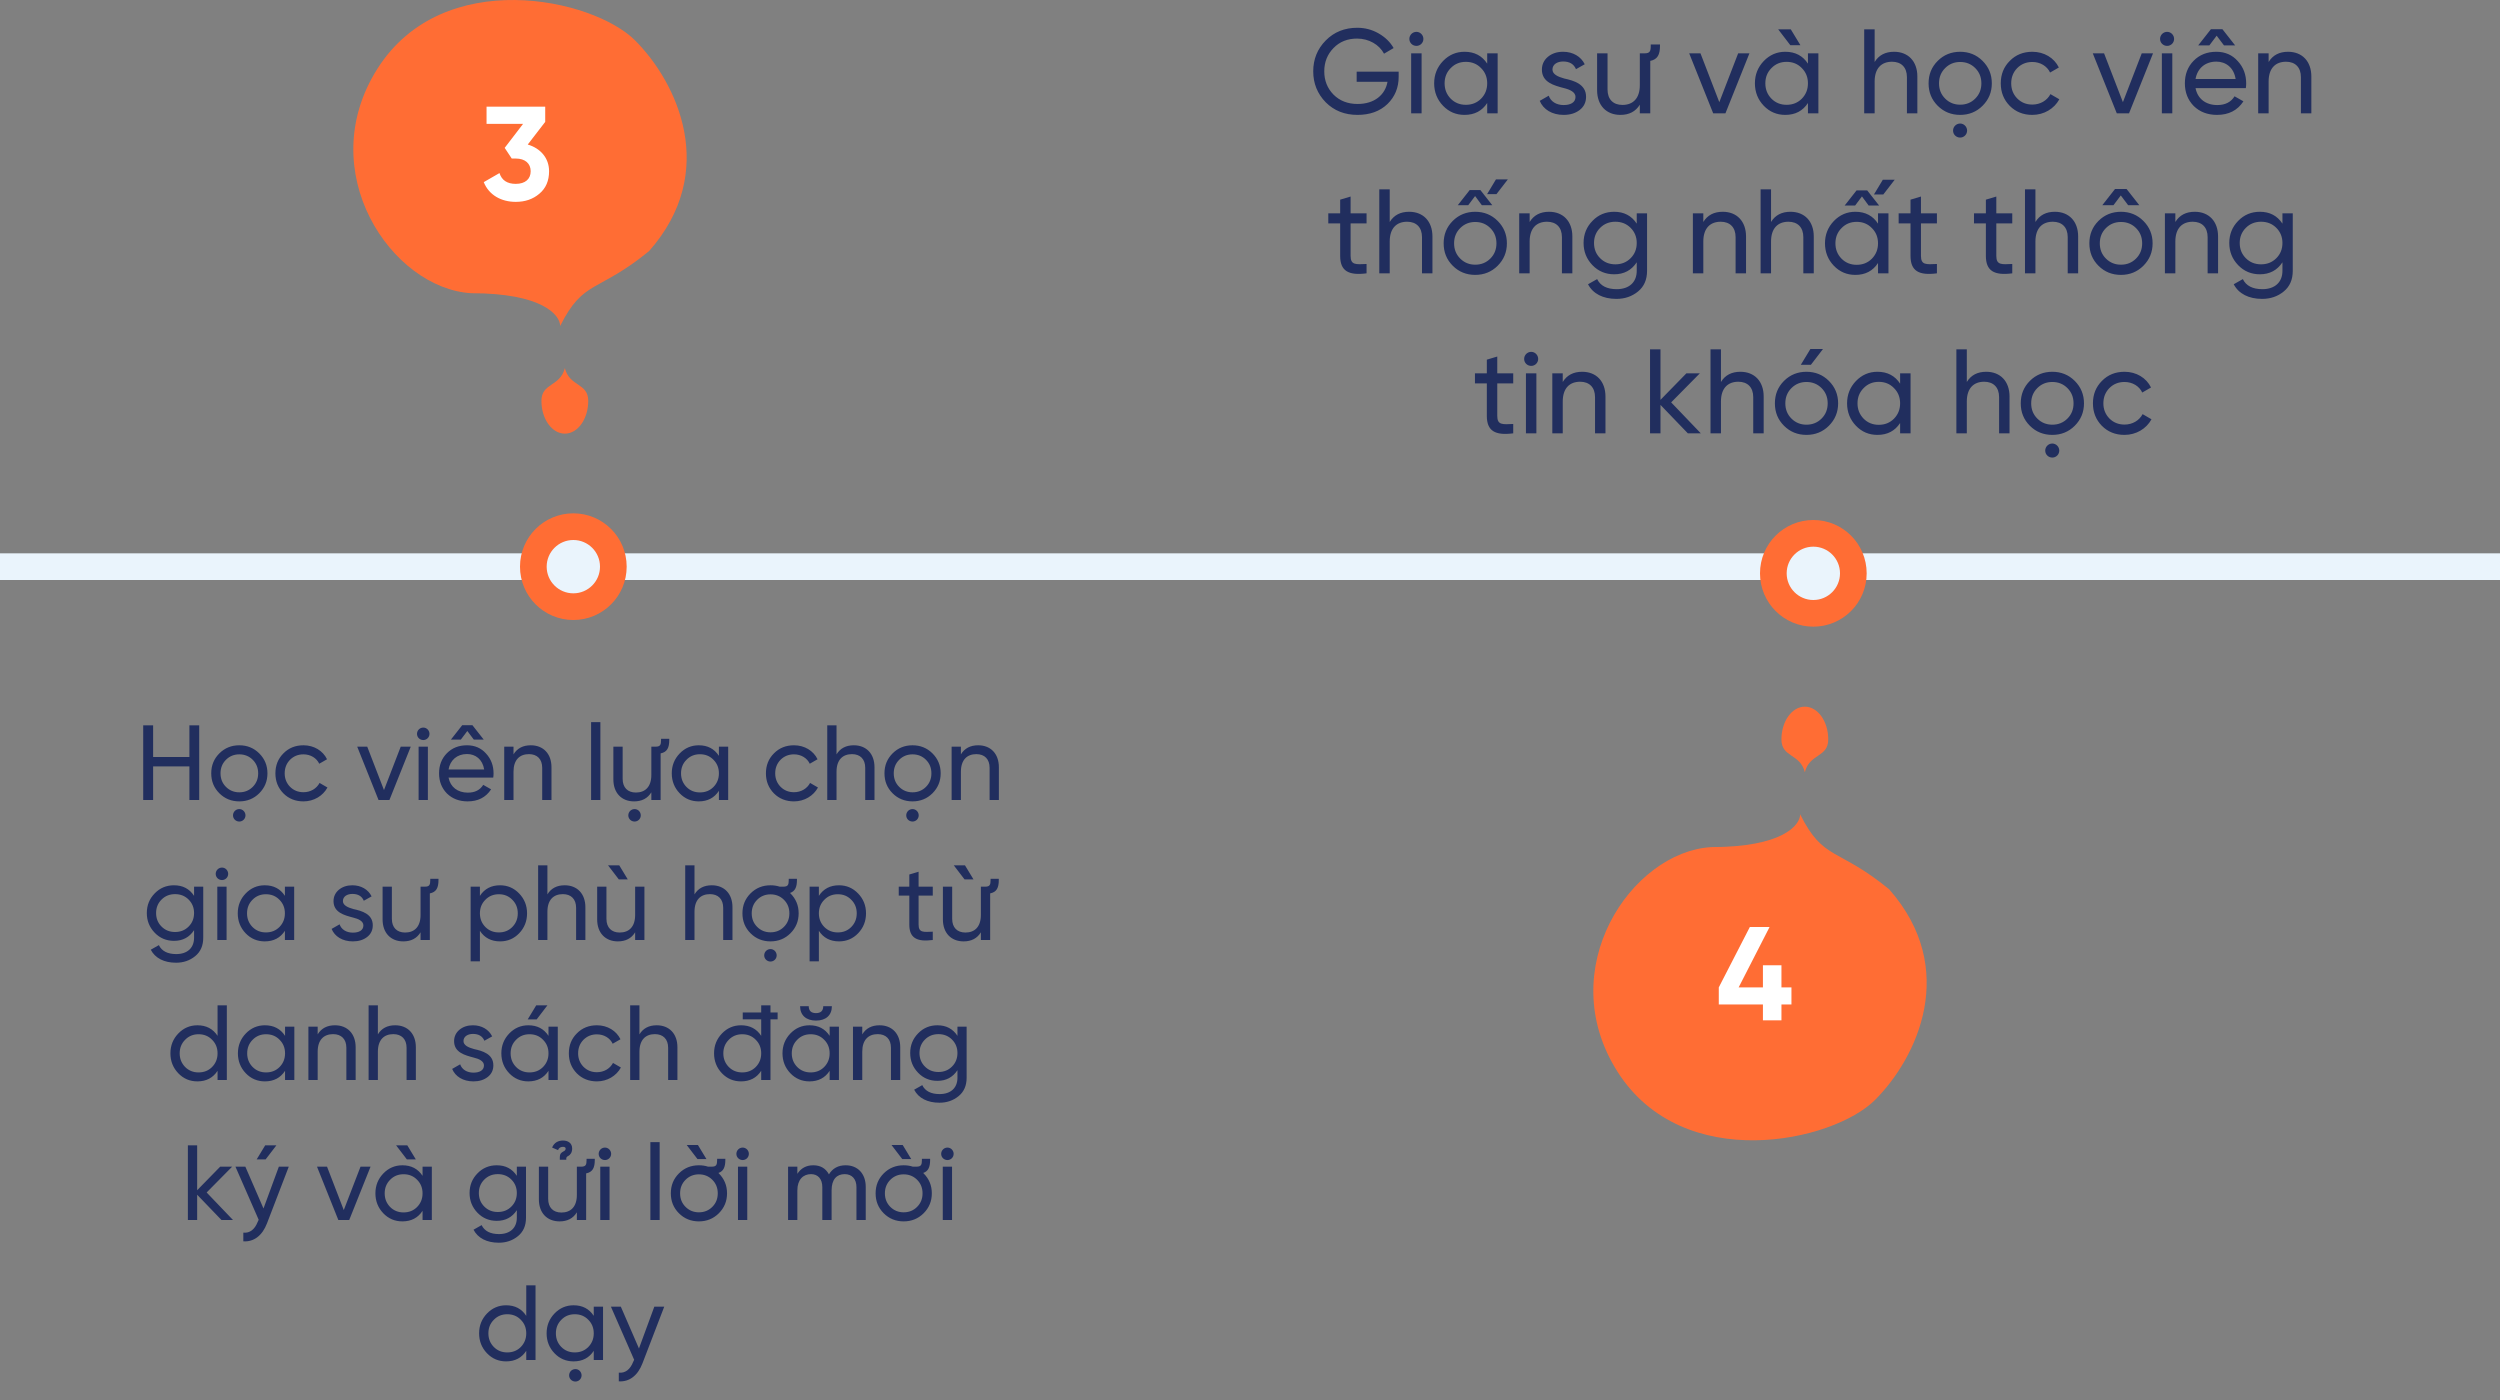 <svg width="375" height="210" viewBox="0 0 375 210" fill="none" xmlns="http://www.w3.org/2000/svg">
<rect x="0" y="0" width="375" height="210" fill="#808080" stroke="none"/>
<rect x="-2" y="83" width="382" height="4" rx="2" fill="#EAF4FC"/>
<circle cx="86" cy="85" r="8" fill="#FF6D34"/>
<circle cx="86" cy="85" r="4" fill="#EAF4FC"/>
<circle cx="272" cy="86" r="8" fill="#FF6D34"/>
<circle cx="272" cy="86" r="4" fill="#EAF4FC"/>
<path d="M28.409 113.552H22.969V108.8H21.481V120H22.969V114.96H28.409V120H29.881V108.8H28.409V113.552ZM35.894 123.232C36.406 123.232 36.822 122.816 36.822 122.304C36.822 121.792 36.406 121.36 35.894 121.36C35.366 121.36 34.95 121.792 34.95 122.304C34.95 122.816 35.366 123.232 35.894 123.232ZM38.886 118.992C39.702 118.176 40.118 117.184 40.118 116C40.118 114.816 39.702 113.824 38.886 113.008C38.07 112.192 37.062 111.792 35.894 111.792C34.726 111.792 33.718 112.192 32.902 113.008C32.086 113.824 31.686 114.816 31.686 116C31.686 117.184 32.086 118.176 32.902 118.992C33.718 119.808 34.726 120.208 35.894 120.208C37.062 120.208 38.07 119.808 38.886 118.992ZM35.894 118.848C35.11 118.848 34.438 118.576 33.894 118.032C33.35 117.488 33.078 116.816 33.078 116C33.078 115.184 33.35 114.512 33.894 113.968C34.438 113.424 35.11 113.152 35.894 113.152C36.694 113.152 37.366 113.424 37.91 113.968C38.454 114.512 38.726 115.184 38.726 116C38.726 116.816 38.454 117.488 37.91 118.032C37.366 118.576 36.694 118.848 35.894 118.848ZM45.519 120.208C47.071 120.208 48.431 119.392 49.119 118.128L47.935 117.44C47.487 118.288 46.591 118.832 45.519 118.832C44.719 118.832 44.047 118.56 43.503 118.016C42.975 117.472 42.703 116.8 42.703 116C42.703 115.184 42.975 114.512 43.503 113.968C44.047 113.424 44.719 113.152 45.519 113.152C46.591 113.152 47.487 113.712 47.887 114.56L49.055 113.888C48.431 112.608 47.103 111.792 45.519 111.792C44.319 111.792 43.311 112.192 42.511 113.008C41.711 113.808 41.311 114.8 41.311 116C41.311 117.2 41.711 118.192 42.511 119.008C43.311 119.808 44.319 120.208 45.519 120.208ZM57.597 118.512L55.085 112H53.581L56.781 120H58.413L61.613 112H60.109L57.597 118.512ZM63.494 111.008C64.006 111.008 64.422 110.592 64.422 110.08C64.422 109.568 64.006 109.136 63.494 109.136C62.966 109.136 62.55 109.568 62.55 110.08C62.55 110.592 62.966 111.008 63.494 111.008ZM64.182 120V112H62.79V120H64.182ZM71.074 110.944H72.562L70.866 108.784H69.33L67.634 110.944H69.122L70.098 109.648L71.074 110.944ZM73.986 116.64C74.018 116.432 74.034 116.224 74.034 116.016C74.034 114.848 73.666 113.856 72.914 113.04C72.178 112.208 71.218 111.792 70.05 111.792C68.818 111.792 67.81 112.192 67.026 112.992C66.242 113.792 65.858 114.8 65.858 116C65.858 117.216 66.258 118.224 67.042 119.024C67.842 119.808 68.882 120.208 70.146 120.208C71.714 120.208 72.882 119.6 73.666 118.4L72.482 117.728C72.002 118.512 71.234 118.896 70.178 118.896C68.658 118.896 67.554 118.064 67.282 116.64H73.986ZM70.05 113.104C71.33 113.104 72.386 113.904 72.626 115.424H67.282C67.522 114.016 68.562 113.104 70.05 113.104ZM79.618 111.792C78.45 111.792 77.586 112.24 77.026 113.152V112H75.634V120H77.026V115.76C77.026 113.968 77.954 113.12 79.346 113.12C80.578 113.12 81.33 113.872 81.33 115.168V120H82.722V115.088C82.722 113.056 81.49 111.792 79.618 111.792ZM90.057 120V108.32H88.665V120H90.057ZM95.189 123.232C95.701 123.232 96.117 122.816 96.117 122.304C96.117 121.792 95.701 121.36 95.189 121.36C94.661 121.36 94.245 121.792 94.245 122.304C94.245 122.816 94.661 123.232 95.189 123.232ZM99.157 111.008C99.157 111.712 99.045 112 98.341 112H97.701V116.24C97.701 118.032 96.773 118.88 95.381 118.88C94.149 118.88 93.397 118.128 93.397 116.832V112H92.005V116.912C92.005 118.944 93.237 120.208 95.109 120.208C96.277 120.208 97.141 119.76 97.701 118.848V120H99.093V113.008C100.069 112.816 100.389 112.16 100.389 111.008V110.816H99.157V111.008ZM107.836 113.376C107.148 112.32 106.14 111.792 104.812 111.792C103.692 111.792 102.732 112.208 101.948 113.024C101.164 113.84 100.764 114.832 100.764 116C100.764 117.168 101.164 118.176 101.948 118.992C102.732 119.808 103.692 120.208 104.812 120.208C106.14 120.208 107.148 119.68 107.836 118.624V120H109.228V112H107.836V113.376ZM104.988 118.864C104.188 118.864 103.516 118.592 102.972 118.048C102.428 117.488 102.156 116.816 102.156 116C102.156 115.184 102.428 114.512 102.972 113.968C103.516 113.408 104.188 113.136 104.988 113.136C105.804 113.136 106.476 113.408 107.02 113.968C107.564 114.512 107.836 115.184 107.836 116C107.836 116.816 107.564 117.488 107.02 118.048C106.476 118.592 105.804 118.864 104.988 118.864ZM119.097 120.208C120.649 120.208 122.009 119.392 122.697 118.128L121.513 117.44C121.065 118.288 120.169 118.832 119.097 118.832C118.297 118.832 117.625 118.56 117.081 118.016C116.553 117.472 116.281 116.8 116.281 116C116.281 115.184 116.553 114.512 117.081 113.968C117.625 113.424 118.297 113.152 119.097 113.152C120.169 113.152 121.065 113.712 121.465 114.56L122.633 113.888C122.009 112.608 120.681 111.792 119.097 111.792C117.897 111.792 116.889 112.192 116.089 113.008C115.289 113.808 114.889 114.8 114.889 116C114.889 117.2 115.289 118.192 116.089 119.008C116.889 119.808 117.897 120.208 119.097 120.208ZM128.071 111.792C126.903 111.792 126.039 112.24 125.479 113.152V108.8H124.087V120H125.479V115.76C125.479 113.968 126.407 113.12 127.799 113.12C129.031 113.12 129.783 113.872 129.783 115.168V120H131.175V115.088C131.175 113.056 129.943 111.792 128.071 111.792ZM136.879 123.232C137.391 123.232 137.807 122.816 137.807 122.304C137.807 121.792 137.391 121.36 136.879 121.36C136.351 121.36 135.935 121.792 135.935 122.304C135.935 122.816 136.351 123.232 136.879 123.232ZM139.871 118.992C140.687 118.176 141.102 117.184 141.102 116C141.102 114.816 140.687 113.824 139.871 113.008C139.055 112.192 138.047 111.792 136.879 111.792C135.711 111.792 134.703 112.192 133.887 113.008C133.071 113.824 132.671 114.816 132.671 116C132.671 117.184 133.071 118.176 133.887 118.992C134.703 119.808 135.711 120.208 136.879 120.208C138.047 120.208 139.055 119.808 139.871 118.992ZM136.879 118.848C136.095 118.848 135.423 118.576 134.879 118.032C134.335 117.488 134.062 116.816 134.062 116C134.062 115.184 134.335 114.512 134.879 113.968C135.423 113.424 136.095 113.152 136.879 113.152C137.679 113.152 138.351 113.424 138.895 113.968C139.439 114.512 139.711 115.184 139.711 116C139.711 116.816 139.439 117.488 138.895 118.032C138.351 118.576 137.679 118.848 136.879 118.848ZM146.728 111.792C145.56 111.792 144.696 112.24 144.136 113.152V112H142.743V120H144.136V115.76C144.136 113.968 145.064 113.12 146.456 113.12C147.688 113.12 148.44 113.872 148.44 115.168V120H149.832V115.088C149.832 113.056 148.6 111.792 146.728 111.792ZM29.11 134.376C28.422 133.32 27.414 132.792 26.102 132.792C24.966 132.792 23.99 133.192 23.206 134.008C22.422 134.808 22.022 135.784 22.022 136.952C22.022 138.12 22.422 139.096 23.206 139.912C23.99 140.728 24.966 141.128 26.102 141.128C27.398 141.128 28.406 140.6 29.11 139.528V140.664C29.11 142.184 28.102 143.112 26.438 143.112C25.142 143.112 24.262 142.664 23.83 141.768L22.614 142.456C23.27 143.72 24.614 144.408 26.406 144.408C27.526 144.408 28.486 144.072 29.286 143.416C30.086 142.76 30.486 141.848 30.486 140.664V133H29.11V134.376ZM29.11 136.952C29.11 137.768 28.838 138.44 28.294 138.984C27.75 139.528 27.078 139.8 26.262 139.8C25.446 139.8 24.774 139.528 24.23 138.984C23.686 138.44 23.414 137.768 23.414 136.952C23.414 136.152 23.686 135.48 24.23 134.936C24.774 134.392 25.446 134.12 26.262 134.12C27.078 134.12 27.75 134.392 28.294 134.936C28.838 135.48 29.11 136.152 29.11 136.952ZM33.299 132.008C33.811 132.008 34.227 131.592 34.227 131.08C34.227 130.568 33.811 130.136 33.299 130.136C32.771 130.136 32.355 130.568 32.355 131.08C32.355 131.592 32.771 132.008 33.299 132.008ZM33.987 141V133H32.595V141H33.987ZM42.735 134.376C42.047 133.32 41.039 132.792 39.711 132.792C38.591 132.792 37.631 133.208 36.847 134.024C36.063 134.84 35.663 135.832 35.663 137C35.663 138.168 36.063 139.176 36.847 139.992C37.631 140.808 38.591 141.208 39.711 141.208C41.039 141.208 42.047 140.68 42.735 139.624V141H44.127V133H42.735V134.376ZM39.887 139.864C39.087 139.864 38.415 139.592 37.871 139.048C37.327 138.488 37.055 137.816 37.055 137C37.055 136.184 37.327 135.512 37.871 134.968C38.415 134.408 39.087 134.136 39.887 134.136C40.703 134.136 41.375 134.408 41.919 134.968C42.463 135.512 42.735 136.184 42.735 137C42.735 137.816 42.463 138.488 41.919 139.048C41.375 139.592 40.703 139.864 39.887 139.864ZM51.436 135.16C51.436 134.472 52.076 134.088 52.86 134.088C53.708 134.088 54.284 134.424 54.572 135.112L55.74 134.456C55.228 133.416 54.156 132.792 52.86 132.792C52.044 132.792 51.372 133.016 50.828 133.464C50.3 133.912 50.028 134.488 50.028 135.176C50.028 136.872 51.66 137.288 52.924 137.624C53.804 137.832 54.508 138.184 54.508 138.808C54.508 139.56 53.836 139.896 52.924 139.896C51.948 139.896 51.196 139.416 50.94 138.648L49.74 139.336C50.204 140.472 51.372 141.208 52.924 141.208C53.804 141.208 54.508 140.984 55.068 140.552C55.628 140.12 55.916 139.528 55.916 138.808C55.932 137.096 54.268 136.632 53.02 136.36C52.14 136.12 51.436 135.784 51.436 135.16ZM64.54 132.008C64.54 132.712 64.428 133 63.724 133H63.084V137.24C63.084 139.032 62.156 139.88 60.764 139.88C59.532 139.88 58.78 139.128 58.78 137.832V133H57.388V137.912C57.388 139.944 58.62 141.208 60.492 141.208C61.66 141.208 62.524 140.76 63.084 139.848V141H64.476V134.008C65.452 133.816 65.772 133.16 65.772 132.008V131.816H64.54V132.008ZM75.011 132.792C73.683 132.792 72.675 133.32 71.987 134.376V133H70.595V144.2H71.987V139.624C72.675 140.68 73.683 141.208 75.011 141.208C76.131 141.208 77.091 140.808 77.875 139.992C78.659 139.176 79.059 138.168 79.059 137C79.059 135.832 78.659 134.84 77.875 134.024C77.091 133.208 76.131 132.792 75.011 132.792ZM74.835 139.864C74.019 139.864 73.347 139.592 72.803 139.048C72.259 138.488 71.987 137.816 71.987 137C71.987 136.184 72.259 135.512 72.803 134.968C73.347 134.408 74.019 134.136 74.835 134.136C75.635 134.136 76.307 134.408 76.851 134.968C77.395 135.512 77.667 136.184 77.667 137C77.667 137.816 77.395 138.488 76.851 139.048C76.307 139.592 75.635 139.864 74.835 139.864ZM84.704 132.792C83.536 132.792 82.672 133.24 82.112 134.152V129.8H80.72V141H82.112V136.76C82.112 134.968 83.04 134.12 84.432 134.12C85.664 134.12 86.416 134.872 86.416 136.168V141H87.808V136.088C87.808 134.056 86.576 132.792 84.704 132.792ZM92.887 129.8H91.207L92.823 131.912H94.167L92.887 129.8ZM95.271 137.24C95.271 139.032 94.343 139.88 92.951 139.88C91.719 139.88 90.967 139.128 90.967 137.832V133H89.575V137.912C89.575 139.944 90.807 141.208 92.679 141.208C93.847 141.208 94.711 140.76 95.271 139.848V141H96.663V133H95.271V137.24ZM106.767 132.792C105.599 132.792 104.735 133.24 104.175 134.152V129.8H102.783V141H104.175V136.76C104.175 134.968 105.103 134.12 106.495 134.12C107.727 134.12 108.479 134.872 108.479 136.168V141H109.871V136.088C109.871 134.056 108.639 132.792 106.767 132.792ZM115.574 144.232C116.086 144.232 116.502 143.816 116.502 143.304C116.502 142.792 116.086 142.36 115.574 142.36C115.046 142.36 114.63 142.792 114.63 143.304C114.63 143.816 115.046 144.232 115.574 144.232ZM118.566 139.992C119.382 139.176 119.798 138.184 119.798 137C119.798 135.816 119.382 134.824 118.566 134.008C118.534 133.992 118.518 133.976 118.502 133.944C119.27 133.688 119.542 133.048 119.542 132.008V131.816H118.31V132.008C118.31 132.712 118.198 133 117.494 133H116.95C116.518 132.856 116.054 132.792 115.574 132.792C114.406 132.792 113.398 133.192 112.582 134.008C111.766 134.824 111.366 135.816 111.366 137C111.366 138.184 111.766 139.176 112.582 139.992C113.398 140.808 114.406 141.208 115.574 141.208C116.742 141.208 117.75 140.808 118.566 139.992ZM115.574 139.848C114.79 139.848 114.118 139.576 113.574 139.032C113.03 138.488 112.758 137.816 112.758 137C112.758 136.184 113.03 135.512 113.574 134.968C114.118 134.424 114.79 134.152 115.574 134.152C116.374 134.152 117.046 134.424 117.59 134.968C118.134 135.512 118.406 136.184 118.406 137C118.406 137.816 118.134 138.488 117.59 139.032C117.046 139.576 116.374 139.848 115.574 139.848ZM125.855 132.792C124.527 132.792 123.519 133.32 122.831 134.376V133H121.439V144.2H122.831V139.624C123.519 140.68 124.527 141.208 125.855 141.208C126.975 141.208 127.935 140.808 128.719 139.992C129.503 139.176 129.903 138.168 129.903 137C129.903 135.832 129.503 134.84 128.719 134.024C127.935 133.208 126.975 132.792 125.855 132.792ZM125.679 139.864C124.863 139.864 124.191 139.592 123.647 139.048C123.103 138.488 122.831 137.816 122.831 137C122.831 136.184 123.103 135.512 123.647 134.968C124.191 134.408 124.863 134.136 125.679 134.136C126.479 134.136 127.151 134.408 127.695 134.968C128.239 135.512 128.511 136.184 128.511 137C128.511 137.816 128.239 138.488 127.695 139.048C127.151 139.592 126.479 139.864 125.679 139.864ZM139.916 133H137.788V130.76L136.396 131.176V133H134.812V134.344H136.396V138.68C136.396 140.664 137.484 141.32 139.916 141V139.752C138.492 139.816 137.788 139.912 137.788 138.68V134.344H139.916V133ZM144.747 129.8H143.067L144.683 131.912H146.027L144.747 129.8ZM148.587 132.008C148.587 132.712 148.475 133 147.771 133H147.131V137.24C147.131 139.032 146.203 139.88 144.811 139.88C143.579 139.88 142.827 139.128 142.827 137.832V133H141.435V137.912C141.435 139.944 142.667 141.208 144.539 141.208C145.707 141.208 146.571 140.76 147.131 139.848V141H148.523V134.008C149.499 133.816 149.819 133.16 149.819 132.008V131.816H148.587V132.008ZM32.633 155.376C31.945 154.32 30.937 153.792 29.609 153.792C28.489 153.792 27.529 154.208 26.745 155.024C25.961 155.84 25.561 156.832 25.561 158C25.561 159.168 25.961 160.176 26.745 160.992C27.529 161.808 28.489 162.208 29.609 162.208C30.937 162.208 31.945 161.68 32.633 160.624V162H34.025V150.8H32.633V155.376ZM29.785 160.864C28.985 160.864 28.313 160.592 27.769 160.048C27.225 159.488 26.953 158.816 26.953 158C26.953 157.184 27.225 156.512 27.769 155.968C28.313 155.408 28.985 155.136 29.785 155.136C30.601 155.136 31.273 155.408 31.817 155.968C32.361 156.512 32.633 157.184 32.633 158C32.633 158.816 32.361 159.488 31.817 160.048C31.273 160.592 30.601 160.864 29.785 160.864ZM42.758 155.376C42.07 154.32 41.062 153.792 39.734 153.792C38.614 153.792 37.654 154.208 36.87 155.024C36.086 155.84 35.686 156.832 35.686 158C35.686 159.168 36.086 160.176 36.87 160.992C37.654 161.808 38.614 162.208 39.734 162.208C41.062 162.208 42.07 161.68 42.758 160.624V162H44.15V154H42.758V155.376ZM39.91 160.864C39.11 160.864 38.438 160.592 37.894 160.048C37.35 159.488 37.078 158.816 37.078 158C37.078 157.184 37.35 156.512 37.894 155.968C38.438 155.408 39.11 155.136 39.91 155.136C40.726 155.136 41.398 155.408 41.942 155.968C42.486 156.512 42.758 157.184 42.758 158C42.758 158.816 42.486 159.488 41.942 160.048C41.398 160.592 40.726 160.864 39.91 160.864ZM50.243 153.792C49.075 153.792 48.211 154.24 47.651 155.152V154H46.259V162H47.651V157.76C47.651 155.968 48.579 155.12 49.971 155.12C51.203 155.12 51.955 155.872 51.955 157.168V162H53.347V157.088C53.347 155.056 52.115 153.792 50.243 153.792ZM59.274 153.792C58.106 153.792 57.242 154.24 56.682 155.152V150.8H55.29V162H56.682V157.76C56.682 155.968 57.61 155.12 59.002 155.12C60.234 155.12 60.986 155.872 60.986 157.168V162H62.378V157.088C62.378 155.056 61.146 153.792 59.274 153.792ZM69.522 156.16C69.522 155.472 70.162 155.088 70.946 155.088C71.794 155.088 72.37 155.424 72.658 156.112L73.826 155.456C73.314 154.416 72.242 153.792 70.946 153.792C70.13 153.792 69.458 154.016 68.914 154.464C68.386 154.912 68.114 155.488 68.114 156.176C68.114 157.872 69.746 158.288 71.01 158.624C71.89 158.832 72.594 159.184 72.594 159.808C72.594 160.56 71.922 160.896 71.01 160.896C70.034 160.896 69.282 160.416 69.026 159.648L67.826 160.336C68.29 161.472 69.458 162.208 71.01 162.208C71.89 162.208 72.594 161.984 73.154 161.552C73.714 161.12 74.002 160.528 74.002 159.808C74.018 158.096 72.354 157.632 71.106 157.36C70.226 157.12 69.522 156.784 69.522 156.16ZM80.434 150.8L79.154 152.912H80.498L82.114 150.8H80.434ZM82.274 155.376C81.586 154.32 80.578 153.792 79.25 153.792C78.13 153.792 77.17 154.208 76.386 155.024C75.602 155.84 75.202 156.832 75.202 158C75.202 159.168 75.602 160.176 76.386 160.992C77.17 161.808 78.13 162.208 79.25 162.208C80.578 162.208 81.586 161.68 82.274 160.624V162H83.666V154H82.274V155.376ZM79.426 160.864C78.626 160.864 77.954 160.592 77.41 160.048C76.866 159.488 76.594 158.816 76.594 158C76.594 157.184 76.866 156.512 77.41 155.968C77.954 155.408 78.626 155.136 79.426 155.136C80.242 155.136 80.914 155.408 81.458 155.968C82.002 156.512 82.274 157.184 82.274 158C82.274 158.816 82.002 159.488 81.458 160.048C80.914 160.592 80.242 160.864 79.426 160.864ZM89.535 162.208C91.087 162.208 92.447 161.392 93.135 160.128L91.951 159.44C91.503 160.288 90.607 160.832 89.535 160.832C88.735 160.832 88.063 160.56 87.519 160.016C86.991 159.472 86.719 158.8 86.719 158C86.719 157.184 86.991 156.512 87.519 155.968C88.063 155.424 88.735 155.152 89.535 155.152C90.607 155.152 91.503 155.712 91.903 156.56L93.071 155.888C92.447 154.608 91.119 153.792 89.535 153.792C88.335 153.792 87.327 154.192 86.527 155.008C85.727 155.808 85.327 156.8 85.327 158C85.327 159.2 85.727 160.192 86.527 161.008C87.327 161.808 88.335 162.208 89.535 162.208ZM98.509 153.792C97.341 153.792 96.477 154.24 95.917 155.152V150.8H94.525V162H95.917V157.76C95.917 155.968 96.845 155.12 98.237 155.12C99.469 155.12 100.221 155.872 100.221 157.168V162H101.613V157.088C101.613 155.056 100.381 153.792 98.509 153.792ZM115.572 151.872V150.8H114.18V151.872H111.412V152.896H114.18V155.376C113.492 154.32 112.484 153.792 111.156 153.792C110.036 153.792 109.076 154.208 108.292 155.024C107.508 155.84 107.108 156.832 107.108 158C107.108 159.168 107.508 160.176 108.292 160.992C109.076 161.808 110.036 162.208 111.156 162.208C112.484 162.208 113.492 161.68 114.18 160.624V162H115.572V152.896H116.644V151.872H115.572ZM111.332 160.864C110.532 160.864 109.86 160.592 109.316 160.048C108.772 159.488 108.5 158.816 108.5 158C108.5 157.184 108.772 156.512 109.316 155.968C109.86 155.408 110.532 155.136 111.332 155.136C112.148 155.136 112.82 155.408 113.364 155.968C113.908 156.512 114.18 157.184 114.18 158C114.18 158.816 113.908 159.488 113.364 160.048C112.82 160.592 112.148 160.864 111.332 160.864ZM122.398 153.088C123.886 153.088 124.782 152.288 124.782 150.928H123.486C123.486 151.616 123.118 151.968 122.398 151.968C121.678 151.968 121.31 151.616 121.31 150.928H120.014C120.014 152.288 120.926 153.088 122.398 153.088ZM124.446 155.376C123.758 154.32 122.75 153.792 121.422 153.792C120.302 153.792 119.342 154.208 118.558 155.024C117.774 155.84 117.374 156.832 117.374 158C117.374 159.168 117.774 160.176 118.558 160.992C119.342 161.808 120.302 162.208 121.422 162.208C122.75 162.208 123.758 161.68 124.446 160.624V162H125.838V154H124.446V155.376ZM121.598 160.864C120.798 160.864 120.126 160.592 119.582 160.048C119.038 159.488 118.766 158.816 118.766 158C118.766 157.184 119.038 156.512 119.582 155.968C120.126 155.408 120.798 155.136 121.598 155.136C122.414 155.136 123.086 155.408 123.63 155.968C124.174 156.512 124.446 157.184 124.446 158C124.446 158.816 124.174 159.488 123.63 160.048C123.086 160.592 122.414 160.864 121.598 160.864ZM131.931 153.792C130.763 153.792 129.899 154.24 129.339 155.152V154H127.947V162H129.339V157.76C129.339 155.968 130.267 155.12 131.659 155.12C132.891 155.12 133.643 155.872 133.643 157.168V162H135.035V157.088C135.035 155.056 133.803 153.792 131.931 153.792ZM143.618 155.376C142.93 154.32 141.922 153.792 140.61 153.792C139.474 153.792 138.498 154.192 137.714 155.008C136.93 155.808 136.53 156.784 136.53 157.952C136.53 159.12 136.93 160.096 137.714 160.912C138.498 161.728 139.474 162.128 140.61 162.128C141.906 162.128 142.914 161.6 143.618 160.528V161.664C143.618 163.184 142.61 164.112 140.946 164.112C139.65 164.112 138.77 163.664 138.338 162.768L137.122 163.456C137.778 164.72 139.122 165.408 140.914 165.408C142.034 165.408 142.994 165.072 143.794 164.416C144.594 163.76 144.994 162.848 144.994 161.664V154H143.618V155.376ZM143.618 157.952C143.618 158.768 143.346 159.44 142.802 159.984C142.258 160.528 141.586 160.8 140.77 160.8C139.954 160.8 139.282 160.528 138.738 159.984C138.194 159.44 137.922 158.768 137.922 157.952C137.922 157.152 138.194 156.48 138.738 155.936C139.282 155.392 139.954 155.12 140.77 155.12C141.586 155.12 142.258 155.392 142.802 155.936C143.346 156.48 143.618 157.152 143.618 157.952ZM30.997 178.872L34.821 175H33.029L29.573 178.536V171.8H28.181V183H29.573V179.208L33.221 183H34.949L30.997 178.872ZM39.779 171.8L38.499 173.912H39.843L41.459 171.8H39.779ZM39.523 181.272L36.803 175H35.316L38.803 182.968L38.66 183.272C38.196 184.44 37.475 184.984 36.499 184.904V186.2C38.099 186.312 39.364 185.304 40.051 183.496L43.316 175H41.828L39.523 181.272ZM51.566 181.512L49.054 175H47.55L50.75 183H52.382L55.582 175H54.078L51.566 181.512ZM61.095 171.8H59.415L61.031 173.912H62.375L61.095 171.8ZM63.383 176.376C62.695 175.32 61.687 174.792 60.359 174.792C59.239 174.792 58.279 175.208 57.495 176.024C56.711 176.84 56.311 177.832 56.311 179C56.311 180.168 56.711 181.176 57.495 181.992C58.279 182.808 59.239 183.208 60.359 183.208C61.687 183.208 62.695 182.68 63.383 181.624V183H64.775V175H63.383V176.376ZM60.535 181.864C59.735 181.864 59.063 181.592 58.519 181.048C57.975 180.488 57.703 179.816 57.703 179C57.703 178.184 57.975 177.512 58.519 176.968C59.063 176.408 59.735 176.136 60.535 176.136C61.351 176.136 62.023 176.408 62.567 176.968C63.111 177.512 63.383 178.184 63.383 179C63.383 179.816 63.111 180.488 62.567 181.048C62.023 181.592 61.351 181.864 60.535 181.864ZM77.524 176.376C76.836 175.32 75.828 174.792 74.516 174.792C73.38 174.792 72.404 175.192 71.62 176.008C70.836 176.808 70.436 177.784 70.436 178.952C70.436 180.12 70.836 181.096 71.62 181.912C72.404 182.728 73.38 183.128 74.516 183.128C75.812 183.128 76.82 182.6 77.524 181.528V182.664C77.524 184.184 76.516 185.112 74.852 185.112C73.556 185.112 72.676 184.664 72.244 183.768L71.028 184.456C71.684 185.72 73.028 186.408 74.82 186.408C75.94 186.408 76.9 186.072 77.7 185.416C78.5 184.76 78.9 183.848 78.9 182.664V175H77.524V176.376ZM77.524 178.952C77.524 179.768 77.252 180.44 76.708 180.984C76.164 181.528 75.492 181.8 74.676 181.8C73.86 181.8 73.188 181.528 72.644 180.984C72.1 180.44 71.828 179.768 71.828 178.952C71.828 178.152 72.1 177.48 72.644 176.936C73.188 176.392 73.86 176.12 74.676 176.12C75.492 176.12 76.164 176.392 76.708 176.936C77.252 177.48 77.524 178.152 77.524 178.952ZM84.945 173.96C84.897 173.592 85.025 173.496 85.233 173.4C85.537 173.24 85.825 172.888 85.825 172.28C85.825 171.464 85.201 171.08 84.449 171.08C83.745 171.08 83.121 171.384 82.817 172.136L83.713 172.52C83.841 172.136 84.161 172.024 84.449 172.024C84.721 172.024 84.849 172.136 84.849 172.296C84.849 172.552 84.641 172.648 84.545 172.696C84.529 172.712 84.289 172.856 84.289 172.856C83.985 173.096 83.969 173.256 83.969 173.96H84.945ZM87.985 174.008C87.985 174.712 87.873 175 87.169 175H86.529V179.24C86.529 181.032 85.601 181.88 84.209 181.88C82.977 181.88 82.225 181.128 82.225 179.832V175H80.833V179.912C80.833 181.944 82.065 183.208 83.937 183.208C85.105 183.208 85.969 182.76 86.529 181.848V183H87.921V176.008C88.897 175.816 89.217 175.16 89.217 174.008V173.816H87.985V174.008ZM90.744 174.008C91.256 174.008 91.672 173.592 91.672 173.08C91.672 172.568 91.256 172.136 90.744 172.136C90.216 172.136 89.8 172.568 89.8 173.08C89.8 173.592 90.216 174.008 90.744 174.008ZM91.432 183V175H90.04V183H91.432ZM98.948 183V171.32H97.556V183H98.948ZM105.968 173.864L104.688 171.752H103.008L104.624 173.864H105.968ZM107.824 181.992C108.64 181.176 109.056 180.184 109.056 179C109.056 177.816 108.64 176.824 107.824 176.008C107.792 175.992 107.776 175.976 107.76 175.944C108.528 175.688 108.8 175.048 108.8 174.008V173.816H107.568V174.008C107.568 174.712 107.456 175 106.752 175H106.208C105.776 174.856 105.312 174.792 104.832 174.792C103.664 174.792 102.656 175.192 101.84 176.008C101.024 176.824 100.624 177.816 100.624 179C100.624 180.184 101.024 181.176 101.84 181.992C102.656 182.808 103.664 183.208 104.832 183.208C106 183.208 107.008 182.808 107.824 181.992ZM104.832 181.848C104.048 181.848 103.376 181.576 102.832 181.032C102.288 180.488 102.016 179.816 102.016 179C102.016 178.184 102.288 177.512 102.832 176.968C103.376 176.424 104.048 176.152 104.832 176.152C105.632 176.152 106.304 176.424 106.848 176.968C107.392 177.512 107.664 178.184 107.664 179C107.664 179.816 107.392 180.488 106.848 181.032C106.304 181.576 105.632 181.848 104.832 181.848ZM111.401 174.008C111.913 174.008 112.329 173.592 112.329 173.08C112.329 172.568 111.913 172.136 111.401 172.136C110.873 172.136 110.457 172.568 110.457 173.08C110.457 173.592 110.873 174.008 111.401 174.008ZM112.089 183V175H110.697V183H112.089ZM126.852 174.792C125.732 174.792 124.9 175.24 124.34 176.152C123.844 175.24 123.06 174.792 121.988 174.792C120.948 174.792 120.148 175.224 119.604 176.072V175H118.212V183H119.604V178.552C119.604 176.936 120.484 176.12 121.652 176.12C122.692 176.12 123.348 176.84 123.348 178.072V183H124.74V178.552C124.74 176.904 125.508 176.12 126.708 176.12C127.78 176.12 128.468 176.84 128.468 178.072V183H129.86V178.024C129.86 176.04 128.644 174.792 126.852 174.792ZM136.686 173.864L135.406 171.752H133.726L135.342 173.864H136.686ZM138.542 181.992C139.358 181.176 139.774 180.184 139.774 179C139.774 177.816 139.358 176.824 138.542 176.008C138.51 175.992 138.494 175.976 138.478 175.944C139.246 175.688 139.518 175.048 139.518 174.008V173.816H138.286V174.008C138.286 174.712 138.174 175 137.47 175H136.926C136.494 174.856 136.03 174.792 135.55 174.792C134.382 174.792 133.374 175.192 132.558 176.008C131.742 176.824 131.342 177.816 131.342 179C131.342 180.184 131.742 181.176 132.558 181.992C133.374 182.808 134.382 183.208 135.55 183.208C136.718 183.208 137.726 182.808 138.542 181.992ZM135.55 181.848C134.766 181.848 134.094 181.576 133.55 181.032C133.006 180.488 132.734 179.816 132.734 179C132.734 178.184 133.006 177.512 133.55 176.968C134.094 176.424 134.766 176.152 135.55 176.152C136.35 176.152 137.022 176.424 137.566 176.968C138.11 177.512 138.382 178.184 138.382 179C138.382 179.816 138.11 180.488 137.566 181.032C137.022 181.576 136.35 181.848 135.55 181.848ZM142.119 174.008C142.631 174.008 143.047 173.592 143.047 173.08C143.047 172.568 142.631 172.136 142.119 172.136C141.591 172.136 141.175 172.568 141.175 173.08C141.175 173.592 141.591 174.008 142.119 174.008ZM142.807 183V175H141.415V183H142.807ZM78.938 197.376C78.25 196.32 77.242 195.792 75.914 195.792C74.794 195.792 73.834 196.208 73.05 197.024C72.266 197.84 71.866 198.832 71.866 200C71.866 201.168 72.266 202.176 73.05 202.992C73.834 203.808 74.794 204.208 75.914 204.208C77.242 204.208 78.25 203.68 78.938 202.624V204H80.33V192.8H78.938V197.376ZM76.09 202.864C75.29 202.864 74.618 202.592 74.074 202.048C73.53 201.488 73.258 200.816 73.258 200C73.258 199.184 73.53 198.512 74.074 197.968C74.618 197.408 75.29 197.136 76.09 197.136C76.906 197.136 77.578 197.408 78.122 197.968C78.666 198.512 78.938 199.184 78.938 200C78.938 200.816 78.666 201.488 78.122 202.048C77.578 202.592 76.906 202.864 76.09 202.864ZM86.311 207.232C86.823 207.232 87.239 206.816 87.239 206.304C87.239 205.792 86.823 205.36 86.311 205.36C85.783 205.36 85.367 205.792 85.367 206.304C85.367 206.816 85.783 207.232 86.311 207.232ZM89.063 197.376C88.375 196.32 87.367 195.792 86.039 195.792C84.919 195.792 83.959 196.208 83.175 197.024C82.391 197.84 81.991 198.832 81.991 200C81.991 201.168 82.391 202.176 83.175 202.992C83.959 203.808 84.919 204.208 86.039 204.208C87.367 204.208 88.375 203.68 89.063 202.624V204H90.455V196H89.063V197.376ZM86.215 202.864C85.415 202.864 84.743 202.592 84.199 202.048C83.655 201.488 83.383 200.816 83.383 200C83.383 199.184 83.655 198.512 84.199 197.968C84.743 197.408 85.415 197.136 86.215 197.136C87.031 197.136 87.703 197.408 88.247 197.968C88.791 198.512 89.063 199.184 89.063 200C89.063 200.816 88.791 201.488 88.247 202.048C87.703 202.592 87.031 202.864 86.215 202.864ZM95.844 202.272L93.124 196H91.636L95.124 203.968L94.98 204.272C94.516 205.44 93.796 205.984 92.82 205.904V207.2C94.42 207.312 95.684 206.304 96.372 204.496L99.636 196H98.148L95.844 202.272Z" fill="#212E5E"/>
<path d="M70.681 43.98C81.355 43.98 84.024 47.257 84.024 48.896C87.535 41.873 89.641 43.98 97.366 37.66C107.9 25.722 101.58 12.379 95.259 6.059C88.939 -0.261 66.468 -5.177 56.636 10.272C46.805 25.722 58.743 43.278 70.681 43.98Z" fill="#FF6D34"/>
<path d="M88.237 60.132C88.237 62.846 86.665 65.047 84.726 65.047C82.787 65.047 81.215 62.846 81.215 60.132C81.215 57.417 84.024 58.025 84.726 55.216C85.428 58.025 88.237 57.417 88.237 60.132Z" fill="#FF6D34"/>
<path d="M81.782 18.28V16H72.982V18.58H78.462L75.702 22.18L76.762 23.78H77.362C78.782 23.78 79.602 24.54 79.602 25.68C79.602 26.86 78.782 27.58 77.362 27.58C76.082 27.58 75.262 27.04 74.922 25.96L72.562 27.32C73.342 29.26 75.182 30.28 77.362 30.28C78.762 30.28 79.942 29.88 80.902 29.06C81.882 28.24 82.362 27.12 82.362 25.68C82.362 23.7 81.062 22.24 79.162 21.68L81.782 18.28Z" fill="white"/>
<path d="M203.5 10.754V12.266H208.126C207.784 14.228 206.164 15.596 203.644 15.596C202.168 15.596 200.962 15.128 200.026 14.192C199.108 13.256 198.64 12.086 198.64 10.7C198.64 9.314 199.108 8.144 200.026 7.208C200.944 6.254 202.132 5.786 203.572 5.786C205.318 5.786 206.884 6.686 207.604 8.054L209.044 7.208C208.522 6.29 207.766 5.57 206.794 5.012C205.822 4.454 204.76 4.166 203.59 4.166C201.7 4.166 200.116 4.796 198.856 6.074C197.614 7.334 196.984 8.882 196.984 10.7C196.984 12.518 197.614 14.066 198.856 15.344C200.116 16.604 201.7 17.234 203.626 17.234C205.48 17.234 206.974 16.694 208.108 15.614C209.242 14.516 209.8 13.148 209.8 11.51V10.754H203.5ZM212.465 6.884C213.041 6.884 213.509 6.416 213.509 5.84C213.509 5.264 213.041 4.778 212.465 4.778C211.871 4.778 211.403 5.264 211.403 5.84C211.403 6.416 211.871 6.884 212.465 6.884ZM213.239 17V8H211.673V17H213.239ZM223.08 9.548C222.306 8.36 221.172 7.766 219.678 7.766C218.418 7.766 217.338 8.234 216.456 9.152C215.574 10.07 215.124 11.186 215.124 12.5C215.124 13.814 215.574 14.948 216.456 15.866C217.338 16.784 218.418 17.234 219.678 17.234C221.172 17.234 222.306 16.64 223.08 15.452V17H224.646V8H223.08V9.548ZM219.876 15.722C218.976 15.722 218.22 15.416 217.608 14.804C216.996 14.174 216.69 13.418 216.69 12.5C216.69 11.582 216.996 10.826 217.608 10.214C218.22 9.584 218.976 9.278 219.876 9.278C220.794 9.278 221.55 9.584 222.162 10.214C222.774 10.826 223.08 11.582 223.08 12.5C223.08 13.418 222.774 14.174 222.162 14.804C221.55 15.416 220.794 15.722 219.876 15.722ZM232.869 10.43C232.869 9.656 233.589 9.224 234.471 9.224C235.425 9.224 236.073 9.602 236.397 10.376L237.711 9.638C237.135 8.468 235.929 7.766 234.471 7.766C233.553 7.766 232.797 8.018 232.185 8.522C231.591 9.026 231.285 9.674 231.285 10.448C231.285 12.356 233.121 12.824 234.543 13.202C235.533 13.436 236.325 13.832 236.325 14.534C236.325 15.38 235.569 15.758 234.543 15.758C233.445 15.758 232.599 15.218 232.311 14.354L230.961 15.128C231.483 16.406 232.797 17.234 234.543 17.234C235.533 17.234 236.325 16.982 236.955 16.496C237.585 16.01 237.909 15.344 237.909 14.534C237.927 12.608 236.055 12.086 234.651 11.78C233.661 11.51 232.869 11.132 232.869 10.43ZM247.611 6.884C247.611 7.676 247.485 8 246.693 8H245.973V12.77C245.973 14.786 244.929 15.74 243.363 15.74C241.977 15.74 241.131 14.894 241.131 13.436V8H239.565V13.526C239.565 15.812 240.951 17.234 243.057 17.234C244.371 17.234 245.343 16.73 245.973 15.704V17H247.539V9.134C248.637 8.918 248.997 8.18 248.997 6.884V6.668H247.611V6.884ZM257.897 15.326L255.071 8H253.379L256.979 17H258.815L262.415 8H260.723L257.897 15.326ZM268.618 4.4H266.728L268.546 6.776H270.058L268.618 4.4ZM271.192 9.548C270.418 8.36 269.284 7.766 267.79 7.766C266.53 7.766 265.45 8.234 264.568 9.152C263.686 10.07 263.236 11.186 263.236 12.5C263.236 13.814 263.686 14.948 264.568 15.866C265.45 16.784 266.53 17.234 267.79 17.234C269.284 17.234 270.418 16.64 271.192 15.452V17H272.758V8H271.192V9.548ZM267.988 15.722C267.088 15.722 266.332 15.416 265.72 14.804C265.108 14.174 264.802 13.418 264.802 12.5C264.802 11.582 265.108 10.826 265.72 10.214C266.332 9.584 267.088 9.278 267.988 9.278C268.906 9.278 269.662 9.584 270.274 10.214C270.886 10.826 271.192 11.582 271.192 12.5C271.192 13.418 270.886 14.174 270.274 14.804C269.662 15.416 268.906 15.722 267.988 15.722ZM284.112 7.766C282.798 7.766 281.826 8.27 281.196 9.296V4.4H279.63V17H281.196V12.23C281.196 10.214 282.24 9.26 283.806 9.26C285.192 9.26 286.038 10.106 286.038 11.564V17H287.604V11.474C287.604 9.188 286.218 7.766 284.112 7.766ZM294.021 20.636C294.597 20.636 295.065 20.168 295.065 19.592C295.065 19.016 294.597 18.53 294.021 18.53C293.427 18.53 292.959 19.016 292.959 19.592C292.959 20.168 293.427 20.636 294.021 20.636ZM297.387 15.866C298.305 14.948 298.773 13.832 298.773 12.5C298.773 11.168 298.305 10.052 297.387 9.134C296.469 8.216 295.335 7.766 294.021 7.766C292.707 7.766 291.573 8.216 290.655 9.134C289.737 10.052 289.287 11.168 289.287 12.5C289.287 13.832 289.737 14.948 290.655 15.866C291.573 16.784 292.707 17.234 294.021 17.234C295.335 17.234 296.469 16.784 297.387 15.866ZM294.021 15.704C293.139 15.704 292.383 15.398 291.771 14.786C291.159 14.174 290.853 13.418 290.853 12.5C290.853 11.582 291.159 10.826 291.771 10.214C292.383 9.602 293.139 9.296 294.021 9.296C294.921 9.296 295.677 9.602 296.289 10.214C296.901 10.826 297.207 11.582 297.207 12.5C297.207 13.418 296.901 14.174 296.289 14.786C295.677 15.398 294.921 15.704 294.021 15.704ZM304.849 17.234C306.595 17.234 308.125 16.316 308.899 14.894L307.567 14.12C307.063 15.074 306.055 15.686 304.849 15.686C303.949 15.686 303.193 15.38 302.581 14.768C301.987 14.156 301.681 13.4 301.681 12.5C301.681 11.582 301.987 10.826 302.581 10.214C303.193 9.602 303.949 9.296 304.849 9.296C306.055 9.296 307.063 9.926 307.513 10.88L308.827 10.124C308.125 8.684 306.631 7.766 304.849 7.766C303.499 7.766 302.365 8.216 301.465 9.134C300.565 10.034 300.115 11.15 300.115 12.5C300.115 13.85 300.565 14.966 301.465 15.884C302.365 16.784 303.499 17.234 304.849 17.234ZM318.436 15.326L315.61 8H313.918L317.518 17H319.354L322.954 8H321.262L318.436 15.326ZM325.071 6.884C325.647 6.884 326.115 6.416 326.115 5.84C326.115 5.264 325.647 4.778 325.071 4.778C324.477 4.778 324.009 5.264 324.009 5.84C324.009 6.416 324.477 6.884 325.071 6.884ZM325.845 17V8H324.279V17H325.845ZM333.598 6.812H335.272L333.364 4.382H331.636L329.728 6.812H331.402L332.5 5.354L333.598 6.812ZM336.874 13.22C336.91 12.986 336.928 12.752 336.928 12.518C336.928 11.204 336.514 10.088 335.668 9.17C334.84 8.234 333.76 7.766 332.446 7.766C331.06 7.766 329.926 8.216 329.044 9.116C328.162 10.016 327.73 11.15 327.73 12.5C327.73 13.868 328.18 15.002 329.062 15.902C329.962 16.784 331.132 17.234 332.554 17.234C334.318 17.234 335.632 16.55 336.514 15.2L335.182 14.444C334.642 15.326 333.778 15.758 332.59 15.758C330.88 15.758 329.638 14.822 329.332 13.22H336.874ZM332.446 9.242C333.886 9.242 335.074 10.142 335.344 11.852H329.332C329.602 10.268 330.772 9.242 332.446 9.242ZM343.21 7.766C341.896 7.766 340.924 8.27 340.294 9.296V8H338.728V17H340.294V12.23C340.294 10.214 341.338 9.26 342.904 9.26C344.29 9.26 345.136 10.106 345.136 11.564V17H346.702V11.474C346.702 9.188 345.316 7.766 343.21 7.766ZM204.985 32H202.591V29.48L201.025 29.948V32H199.243V33.512H201.025V38.39C201.025 40.622 202.249 41.36 204.985 41V39.596C203.383 39.668 202.591 39.776 202.591 38.39V33.512H204.985V32ZM211.374 31.766C210.06 31.766 209.088 32.27 208.458 33.296V28.4H206.892V41H208.458V36.23C208.458 34.214 209.502 33.26 211.068 33.26C212.454 33.26 213.3 34.106 213.3 35.564V41H214.866V35.474C214.866 33.188 213.48 31.766 211.374 31.766ZM222.272 30.776H223.838L222.056 28.508H220.454L218.672 30.776H220.238L221.264 29.408L222.272 30.776ZM217.916 33.134C216.998 34.052 216.548 35.168 216.548 36.5C216.548 37.832 216.998 38.948 217.916 39.866C218.834 40.784 219.968 41.234 221.282 41.234C222.596 41.234 223.73 40.784 224.648 39.866C225.566 38.948 226.034 37.832 226.034 36.5C226.034 35.168 225.566 34.052 224.648 33.134C223.73 32.216 222.596 31.766 221.282 31.766C219.968 31.766 218.834 32.216 217.916 33.134ZM221.282 39.704C220.4 39.704 219.644 39.398 219.032 38.786C218.42 38.174 218.114 37.418 218.114 36.5C218.114 35.582 218.42 34.826 219.032 34.214C219.644 33.602 220.4 33.296 221.282 33.296C222.182 33.296 222.938 33.602 223.55 34.214C224.162 34.826 224.468 35.582 224.468 36.5C224.468 37.418 224.162 38.174 223.55 38.786C222.938 39.398 222.182 39.704 221.282 39.704ZM223.064 29.12H224.468L226.178 26.906H224.396L223.064 29.12ZM232.362 31.766C231.048 31.766 230.076 32.27 229.446 33.296V32H227.88V41H229.446V36.23C229.446 34.214 230.49 33.26 232.056 33.26C233.442 33.26 234.288 34.106 234.288 35.564V41H235.854V35.474C235.854 33.188 234.468 31.766 232.362 31.766ZM245.511 33.548C244.737 32.36 243.603 31.766 242.127 31.766C240.849 31.766 239.751 32.216 238.869 33.134C237.987 34.034 237.537 35.132 237.537 36.446C237.537 37.76 237.987 38.858 238.869 39.776C239.751 40.694 240.849 41.144 242.127 41.144C243.585 41.144 244.719 40.55 245.511 39.344V40.622C245.511 42.332 244.377 43.376 242.505 43.376C241.047 43.376 240.057 42.872 239.571 41.864L238.203 42.638C238.941 44.06 240.453 44.834 242.469 44.834C243.729 44.834 244.809 44.456 245.709 43.718C246.609 42.98 247.059 41.954 247.059 40.622V32H245.511V33.548ZM245.511 36.446C245.511 37.364 245.205 38.12 244.593 38.732C243.981 39.344 243.225 39.65 242.307 39.65C241.389 39.65 240.633 39.344 240.021 38.732C239.409 38.12 239.103 37.364 239.103 36.446C239.103 35.546 239.409 34.79 240.021 34.178C240.633 33.566 241.389 33.26 242.307 33.26C243.225 33.26 243.981 33.566 244.593 34.178C245.205 34.79 245.511 35.546 245.511 36.446ZM258.413 31.766C257.099 31.766 256.127 32.27 255.497 33.296V32H253.931V41H255.497V36.23C255.497 34.214 256.541 33.26 258.107 33.26C259.493 33.26 260.339 34.106 260.339 35.564V41H261.905V35.474C261.905 33.188 260.519 31.766 258.413 31.766ZM268.573 31.766C267.259 31.766 266.287 32.27 265.657 33.296V28.4H264.091V41H265.657V36.23C265.657 34.214 266.701 33.26 268.267 33.26C269.653 33.26 270.499 34.106 270.499 35.564V41H272.065V35.474C272.065 33.188 270.679 31.766 268.573 31.766ZM280.299 30.83H281.865L280.083 28.562H278.481L276.699 30.83H278.265L279.291 29.462L280.299 30.83ZM281.703 33.548C280.929 32.36 279.795 31.766 278.301 31.766C277.041 31.766 275.961 32.234 275.079 33.152C274.197 34.07 273.747 35.186 273.747 36.5C273.747 37.814 274.197 38.948 275.079 39.866C275.961 40.784 277.041 41.234 278.301 41.234C279.795 41.234 280.929 40.64 281.703 39.452V41H283.269V32H281.703V33.548ZM278.499 39.722C277.599 39.722 276.843 39.416 276.231 38.804C275.619 38.174 275.313 37.418 275.313 36.5C275.313 35.582 275.619 34.826 276.231 34.214C276.843 33.584 277.599 33.278 278.499 33.278C279.417 33.278 280.173 33.584 280.785 34.214C281.397 34.826 281.703 35.582 281.703 36.5C281.703 37.418 281.397 38.174 280.785 38.804C280.173 39.416 279.417 39.722 278.499 39.722ZM281.091 29.174H282.495L284.205 26.96H282.423L281.091 29.174ZM290.538 32H288.144V29.48L286.578 29.948V32H284.796V33.512H286.578V38.39C286.578 40.622 287.802 41.36 290.538 41V39.596C288.936 39.668 288.144 39.776 288.144 38.39V33.512H290.538V32ZM301.841 32H299.447V29.48L297.881 29.948V32H296.099V33.512H297.881V38.39C297.881 40.622 299.105 41.36 301.841 41V39.596C300.239 39.668 299.447 39.776 299.447 38.39V33.512H301.841V32ZM308.23 31.766C306.916 31.766 305.944 32.27 305.314 33.296V28.4H303.748V41H305.314V36.23C305.314 34.214 306.358 33.26 307.924 33.26C309.31 33.26 310.156 34.106 310.156 35.564V41H311.722V35.474C311.722 33.188 310.336 31.766 308.23 31.766ZM319.218 30.776H320.892L318.984 28.346H317.256L315.348 30.776H317.022L318.12 29.318L319.218 30.776ZM314.772 33.134C313.854 34.052 313.404 35.168 313.404 36.5C313.404 37.832 313.854 38.948 314.772 39.866C315.69 40.784 316.824 41.234 318.138 41.234C319.452 41.234 320.586 40.784 321.504 39.866C322.422 38.948 322.89 37.832 322.89 36.5C322.89 35.168 322.422 34.052 321.504 33.134C320.586 32.216 319.452 31.766 318.138 31.766C316.824 31.766 315.69 32.216 314.772 33.134ZM318.138 39.704C317.256 39.704 316.5 39.398 315.888 38.786C315.276 38.174 314.97 37.418 314.97 36.5C314.97 35.582 315.276 34.826 315.888 34.214C316.5 33.602 317.256 33.296 318.138 33.296C319.038 33.296 319.794 33.602 320.406 34.214C321.018 34.826 321.324 35.582 321.324 36.5C321.324 37.418 321.018 38.174 320.406 38.786C319.794 39.398 319.038 39.704 318.138 39.704ZM329.218 31.766C327.904 31.766 326.932 32.27 326.302 33.296V32H324.736V41H326.302V36.23C326.302 34.214 327.346 33.26 328.912 33.26C330.298 33.26 331.144 34.106 331.144 35.564V41H332.71V35.474C332.71 33.188 331.324 31.766 329.218 31.766ZM342.366 33.548C341.592 32.36 340.458 31.766 338.982 31.766C337.704 31.766 336.606 32.216 335.724 33.134C334.842 34.034 334.392 35.132 334.392 36.446C334.392 37.76 334.842 38.858 335.724 39.776C336.606 40.694 337.704 41.144 338.982 41.144C340.44 41.144 341.574 40.55 342.366 39.344V40.622C342.366 42.332 341.232 43.376 339.36 43.376C337.902 43.376 336.912 42.872 336.426 41.864L335.058 42.638C335.796 44.06 337.308 44.834 339.324 44.834C340.584 44.834 341.664 44.456 342.564 43.718C343.464 42.98 343.914 41.954 343.914 40.622V32H342.366V33.548ZM342.366 36.446C342.366 37.364 342.06 38.12 341.448 38.732C340.836 39.344 340.08 39.65 339.162 39.65C338.244 39.65 337.488 39.344 336.876 38.732C336.264 38.12 335.958 37.364 335.958 36.446C335.958 35.546 336.264 34.79 336.876 34.178C337.488 33.566 338.244 33.26 339.162 33.26C340.08 33.26 340.836 33.566 341.448 34.178C342.06 34.79 342.366 35.546 342.366 36.446ZM226.984 56H224.59V53.48L223.024 53.948V56H221.242V57.512H223.024V62.39C223.024 64.622 224.248 65.36 226.984 65V63.596C225.382 63.668 224.59 63.776 224.59 62.39V57.512H226.984V56ZM229.683 54.884C230.259 54.884 230.727 54.416 230.727 53.84C230.727 53.264 230.259 52.778 229.683 52.778C229.089 52.778 228.621 53.264 228.621 53.84C228.621 54.416 229.089 54.884 229.683 54.884ZM230.457 65V56H228.891V65H230.457ZM237.328 55.766C236.014 55.766 235.042 56.27 234.412 57.296V56H232.846V65H234.412V60.23C234.412 58.214 235.456 57.26 237.022 57.26C238.408 57.26 239.254 58.106 239.254 59.564V65H240.82V59.474C240.82 57.188 239.434 55.766 237.328 55.766ZM250.674 60.356L254.976 56H252.96L249.072 59.978V52.4H247.506V65H249.072V60.734L253.176 65H255.12L250.674 60.356ZM261.059 55.766C259.745 55.766 258.773 56.27 258.143 57.296V52.4H256.577V65H258.143V60.23C258.143 58.214 259.187 57.26 260.753 57.26C262.139 57.26 262.985 58.106 262.985 59.564V65H264.551V59.474C264.551 57.188 263.165 55.766 261.059 55.766ZM270.121 54.722H271.633L273.451 52.346H271.561L270.121 54.722ZM274.333 63.866C273.415 64.784 272.281 65.234 270.967 65.234C269.653 65.234 268.519 64.784 267.601 63.866C266.683 62.948 266.233 61.832 266.233 60.5C266.233 59.168 266.683 58.052 267.601 57.134C268.519 56.216 269.653 55.766 270.967 55.766C272.281 55.766 273.415 56.216 274.333 57.134C275.251 58.052 275.719 59.168 275.719 60.5C275.719 61.832 275.251 62.948 274.333 63.866ZM270.967 63.704C271.867 63.704 272.623 63.398 273.235 62.786C273.847 62.174 274.153 61.418 274.153 60.5C274.153 59.582 273.847 58.826 273.235 58.214C272.623 57.602 271.867 57.296 270.967 57.296C270.085 57.296 269.329 57.602 268.717 58.214C268.105 58.826 267.799 59.582 267.799 60.5C267.799 61.418 268.105 62.174 268.717 62.786C269.329 63.398 270.085 63.704 270.967 63.704ZM285.017 57.548C284.243 56.36 283.109 55.766 281.615 55.766C280.355 55.766 279.275 56.234 278.393 57.152C277.511 58.07 277.061 59.186 277.061 60.5C277.061 61.814 277.511 62.948 278.393 63.866C279.275 64.784 280.355 65.234 281.615 65.234C283.109 65.234 284.243 64.64 285.017 63.452V65H286.583V56H285.017V57.548ZM281.813 63.722C280.913 63.722 280.157 63.416 279.545 62.804C278.933 62.174 278.627 61.418 278.627 60.5C278.627 59.582 278.933 58.826 279.545 58.214C280.157 57.584 280.913 57.278 281.813 57.278C282.731 57.278 283.487 57.584 284.099 58.214C284.711 58.826 285.017 59.582 285.017 60.5C285.017 61.418 284.711 62.174 284.099 62.804C283.487 63.416 282.731 63.722 281.813 63.722ZM297.938 55.766C296.624 55.766 295.652 56.27 295.022 57.296V52.4H293.456V65H295.022V60.23C295.022 58.214 296.066 57.26 297.632 57.26C299.018 57.26 299.864 58.106 299.864 59.564V65H301.43V59.474C301.43 57.188 300.044 55.766 297.938 55.766ZM307.846 68.636C308.422 68.636 308.89 68.168 308.89 67.592C308.89 67.016 308.422 66.53 307.846 66.53C307.252 66.53 306.784 67.016 306.784 67.592C306.784 68.168 307.252 68.636 307.846 68.636ZM311.212 63.866C312.13 62.948 312.598 61.832 312.598 60.5C312.598 59.168 312.13 58.052 311.212 57.134C310.294 56.216 309.16 55.766 307.846 55.766C306.532 55.766 305.398 56.216 304.48 57.134C303.562 58.052 303.112 59.168 303.112 60.5C303.112 61.832 303.562 62.948 304.48 63.866C305.398 64.784 306.532 65.234 307.846 65.234C309.16 65.234 310.294 64.784 311.212 63.866ZM307.846 63.704C306.964 63.704 306.208 63.398 305.596 62.786C304.984 62.174 304.678 61.418 304.678 60.5C304.678 59.582 304.984 58.826 305.596 58.214C306.208 57.602 306.964 57.296 307.846 57.296C308.746 57.296 309.502 57.602 310.114 58.214C310.726 58.826 311.032 59.582 311.032 60.5C311.032 61.418 310.726 62.174 310.114 62.786C309.502 63.398 308.746 63.704 307.846 63.704ZM318.674 65.234C320.42 65.234 321.95 64.316 322.724 62.894L321.392 62.12C320.888 63.074 319.88 63.686 318.674 63.686C317.774 63.686 317.018 63.38 316.406 62.768C315.812 62.156 315.506 61.4 315.506 60.5C315.506 59.582 315.812 58.826 316.406 58.214C317.018 57.602 317.774 57.296 318.674 57.296C319.88 57.296 320.888 57.926 321.338 58.88L322.652 58.124C321.95 56.684 320.456 55.766 318.674 55.766C317.324 55.766 316.19 56.216 315.29 57.134C314.39 58.034 313.94 59.15 313.94 60.5C313.94 61.85 314.39 62.966 315.29 63.884C316.19 64.784 317.324 65.234 318.674 65.234Z" fill="#212E5E"/>
<path d="M256.681 127.067C267.355 127.067 270.024 123.79 270.024 122.152C273.535 129.174 275.641 127.067 283.366 133.387C293.9 145.326 287.58 158.668 281.259 164.988C274.939 171.309 252.468 176.224 242.636 160.775C232.805 145.326 244.743 127.77 256.681 127.067Z" fill="#FF6D34"/>
<path d="M274.237 110.916C274.237 108.201 272.665 106 270.726 106C268.787 106 267.215 108.201 267.215 110.916C267.215 113.631 270.024 113.022 270.726 115.831C271.428 113.022 274.237 113.631 274.237 110.916Z" fill="#FF6D34"/>
<path d="M267.218 148.107V144.787H264.438V148.107H260.798L265.438 139.047H262.478L257.818 148.107V150.667H264.438V153.047H267.218V150.667H268.718V148.107H267.218Z" fill="white"/>
</svg>
